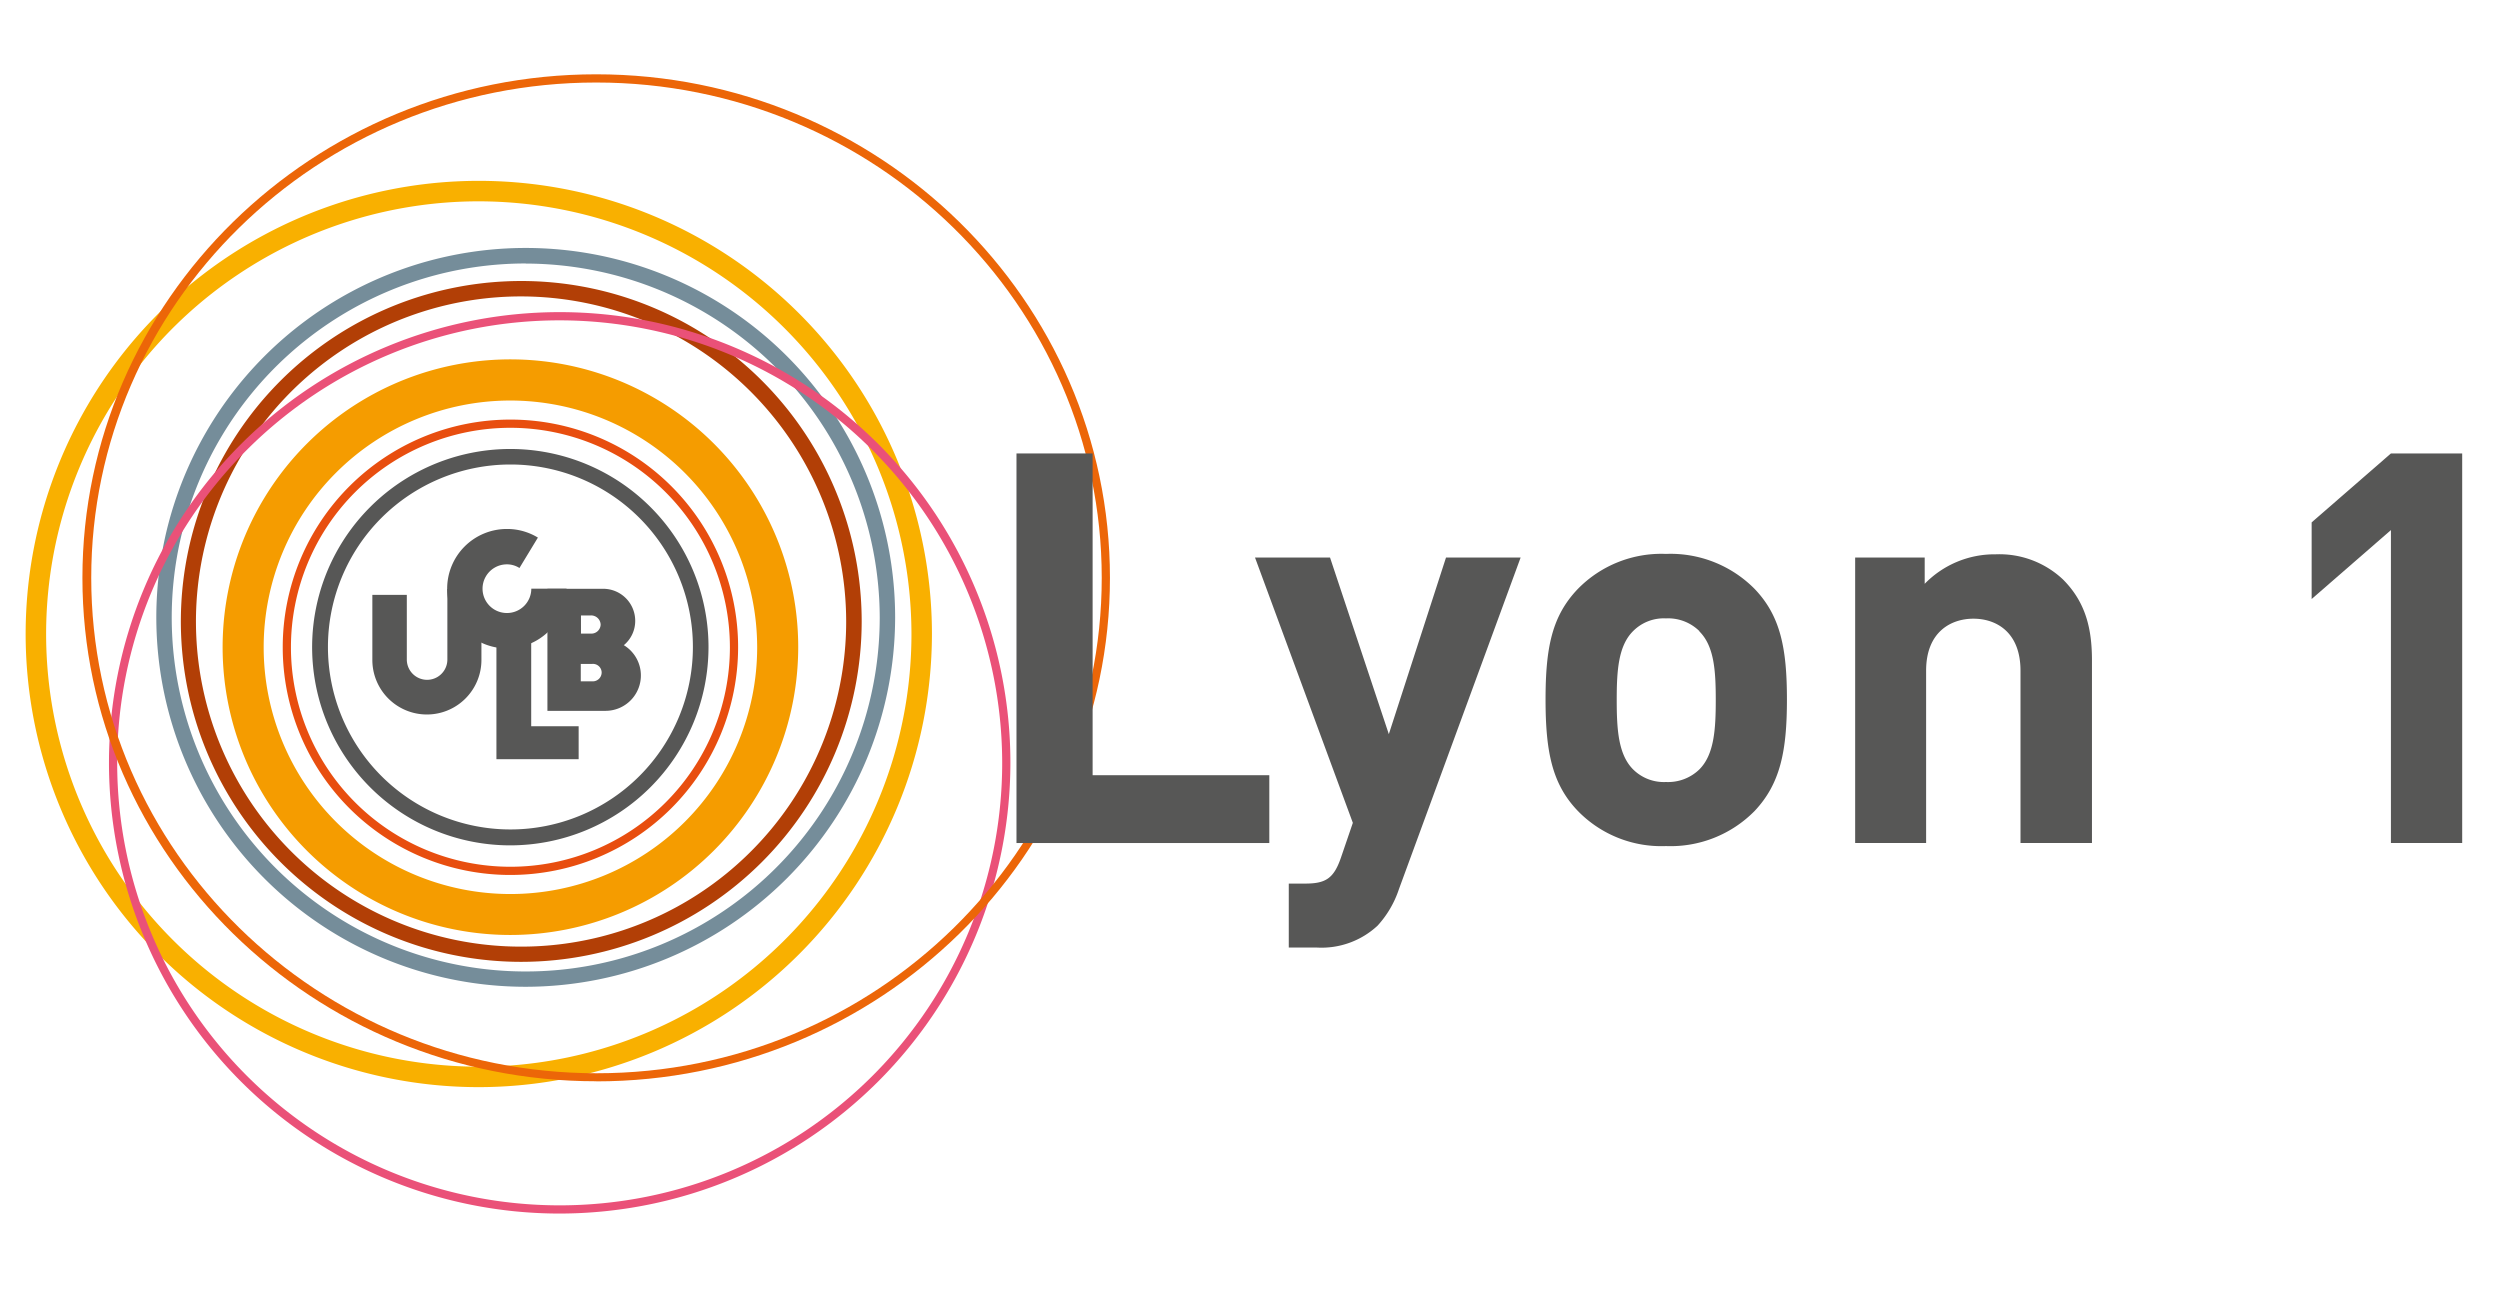 <svg id="DocumentOfficielNePasModifierSVP" xmlns="http://www.w3.org/2000/svg" viewBox="0 0 246.61 127.56"><title>LogoLyon1Sig_CoulCmjnVecto</title><path d="M50.35,83.39A19.55,19.55,0,1,1,69.89,63.85,19.57,19.57,0,0,1,50.35,83.39Zm0-37.57a18,18,0,1,0,18,18,18,18,0,0,0-18-18Z" style="fill:#575756"/><path d="M50.35,86.31A22.46,22.46,0,1,1,72.81,63.85,22.48,22.48,0,0,1,50.35,86.31Zm0-44.11A21.65,21.65,0,1,0,72,63.85,21.67,21.67,0,0,0,50.35,42.2Z" style="fill:#e84e0f"/><path d="M50.35,92.23A28.39,28.39,0,1,1,78.74,63.85,28.42,28.42,0,0,1,50.35,92.23Zm0-52.72A24.34,24.34,0,1,0,74.69,63.85,24.37,24.37,0,0,0,50.35,39.51Z" style="fill:#f59c00"/><path d="M51.42,94.88A33.58,33.58,0,1,1,85,61.31,33.61,33.61,0,0,1,51.42,94.88Zm0-65.64A32.07,32.07,0,1,0,83.47,61.31a32.11,32.11,0,0,0-32-32.07Z" style="fill:#b23f06"/><path d="M51.87,97.34A36.44,36.44,0,1,1,88.3,60.9,36.49,36.49,0,0,1,51.87,97.34Zm0-71.35A34.92,34.92,0,1,0,86.78,60.9,35,35,0,0,0,51.87,26Z" style="fill:#758d9a"/><path d="M47.24,107.24a44.7,44.7,0,1,1,44.69-44.7,44.76,44.76,0,0,1-44.69,44.7Zm0-87.38A42.68,42.68,0,1,0,89.91,62.54,42.74,42.74,0,0,0,47.24,19.86Z" style="fill:#f9b000"/><path d="M55.21,119.71A44.46,44.46,0,1,1,99.67,75.25a44.51,44.51,0,0,1-44.46,44.46Zm0-88.11A43.65,43.65,0,1,0,98.86,75.25,43.71,43.71,0,0,0,55.21,31.6Z" style="fill:#ea5178"/><path d="M58.81,106.66C30.87,106.66,8.13,84.38,8.13,57S30.87,7.33,58.81,7.33,109.49,29.61,109.49,57s-22.74,49.67-50.68,49.67Zm0-98.52C31.32,8.14,9,30.05,9,57s22.37,48.87,49.86,48.87S108.68,83.93,108.68,57,86.31,8.14,58.81,8.14Z" style="fill:#ec6608"/><path d="M44.13,58.06v7h0a2,2,0,0,1-4,0h0V58.68H36.73V65.1a5.38,5.38,0,0,0,10.76,0v-7H44.13" style="fill:#575756"/><polyline points="52.4 71.64 52.4 62.25 48.97 62.25 48.97 74.89 57.08 74.89 57.08 71.64 52.4 71.64" style="fill:#575756"/><path d="M61.54,63.64a3.1,3.1,0,0,0,1.12-2.39,3.16,3.16,0,0,0-3.16-3.17H54V70.12h5.73a3.49,3.49,0,0,0,1.8-6.48m-3.28-2.93a.94.94,0,0,1,1,.91.92.92,0,0,1-1,.88h-.94V60.71Zm.15,6.5H57.29V65.49h1.14a.86.86,0,0,1,.92.86A.88.88,0,0,1,58.41,67.21Z" style="fill:#575756"/><path d="M50,60.47a2.4,2.4,0,0,1,0-4.8,2.28,2.28,0,0,1,1.24.36l1.82-3A5.83,5.83,0,0,0,50,52.18a5.89,5.89,0,1,0,5.89,5.89H52.41a2.4,2.4,0,0,1-2.4,2.4" style="fill:#575756"/><polyline points="100.27 83.16 100.27 44.73 107.78 44.73 107.78 76.47 125.21 76.47 125.21 83.16 100.27 83.16" style="fill:#575756"/><path d="M138,87.7a10,10,0,0,1-2.11,3.61,8.12,8.12,0,0,1-6,2.16h-2.76V87.16h1.62c2,0,2.81-.49,3.52-2.54l1.18-3.45L123.8,55h7.4L137,72.42,142.64,55H150L138,87.7" style="fill:#575756"/><path d="M173.08,80a11.63,11.63,0,0,1-8.74,3.46A11.49,11.49,0,0,1,155.65,80c-2.54-2.64-3.19-5.83-3.19-11s.65-8.26,3.19-10.91a11.52,11.52,0,0,1,8.69-3.45,11.66,11.66,0,0,1,8.74,3.45c2.54,2.65,3.19,5.83,3.19,10.91s-.65,8.31-3.19,11m-5.45-17.75A4.4,4.4,0,0,0,164.34,61a4.27,4.27,0,0,0-3.24,1.25c-1.46,1.45-1.62,3.88-1.62,6.8s.16,5.39,1.62,6.85a4.3,4.3,0,0,0,3.24,1.24,4.43,4.43,0,0,0,3.29-1.24c1.46-1.46,1.62-3.94,1.62-6.85S169.09,63.73,167.63,62.28Z" style="fill:#575756"/><path d="M199.31,83.16v-17c0-3.83-2.42-5.13-4.64-5.13S190,62.33,190,66.16v17h-7V55h6.86v2.59a9.61,9.61,0,0,1,7-2.91,9.14,9.14,0,0,1,6.64,2.48c2.27,2.27,2.86,4.91,2.86,8v18h-7" style="fill:#575756"/><polyline points="235.85 83.16 235.85 52.29 228.03 59.09 228.03 51.53 235.85 44.73 242.88 44.73 242.88 83.16 235.85 83.16" style="fill:#575756"/></svg>
